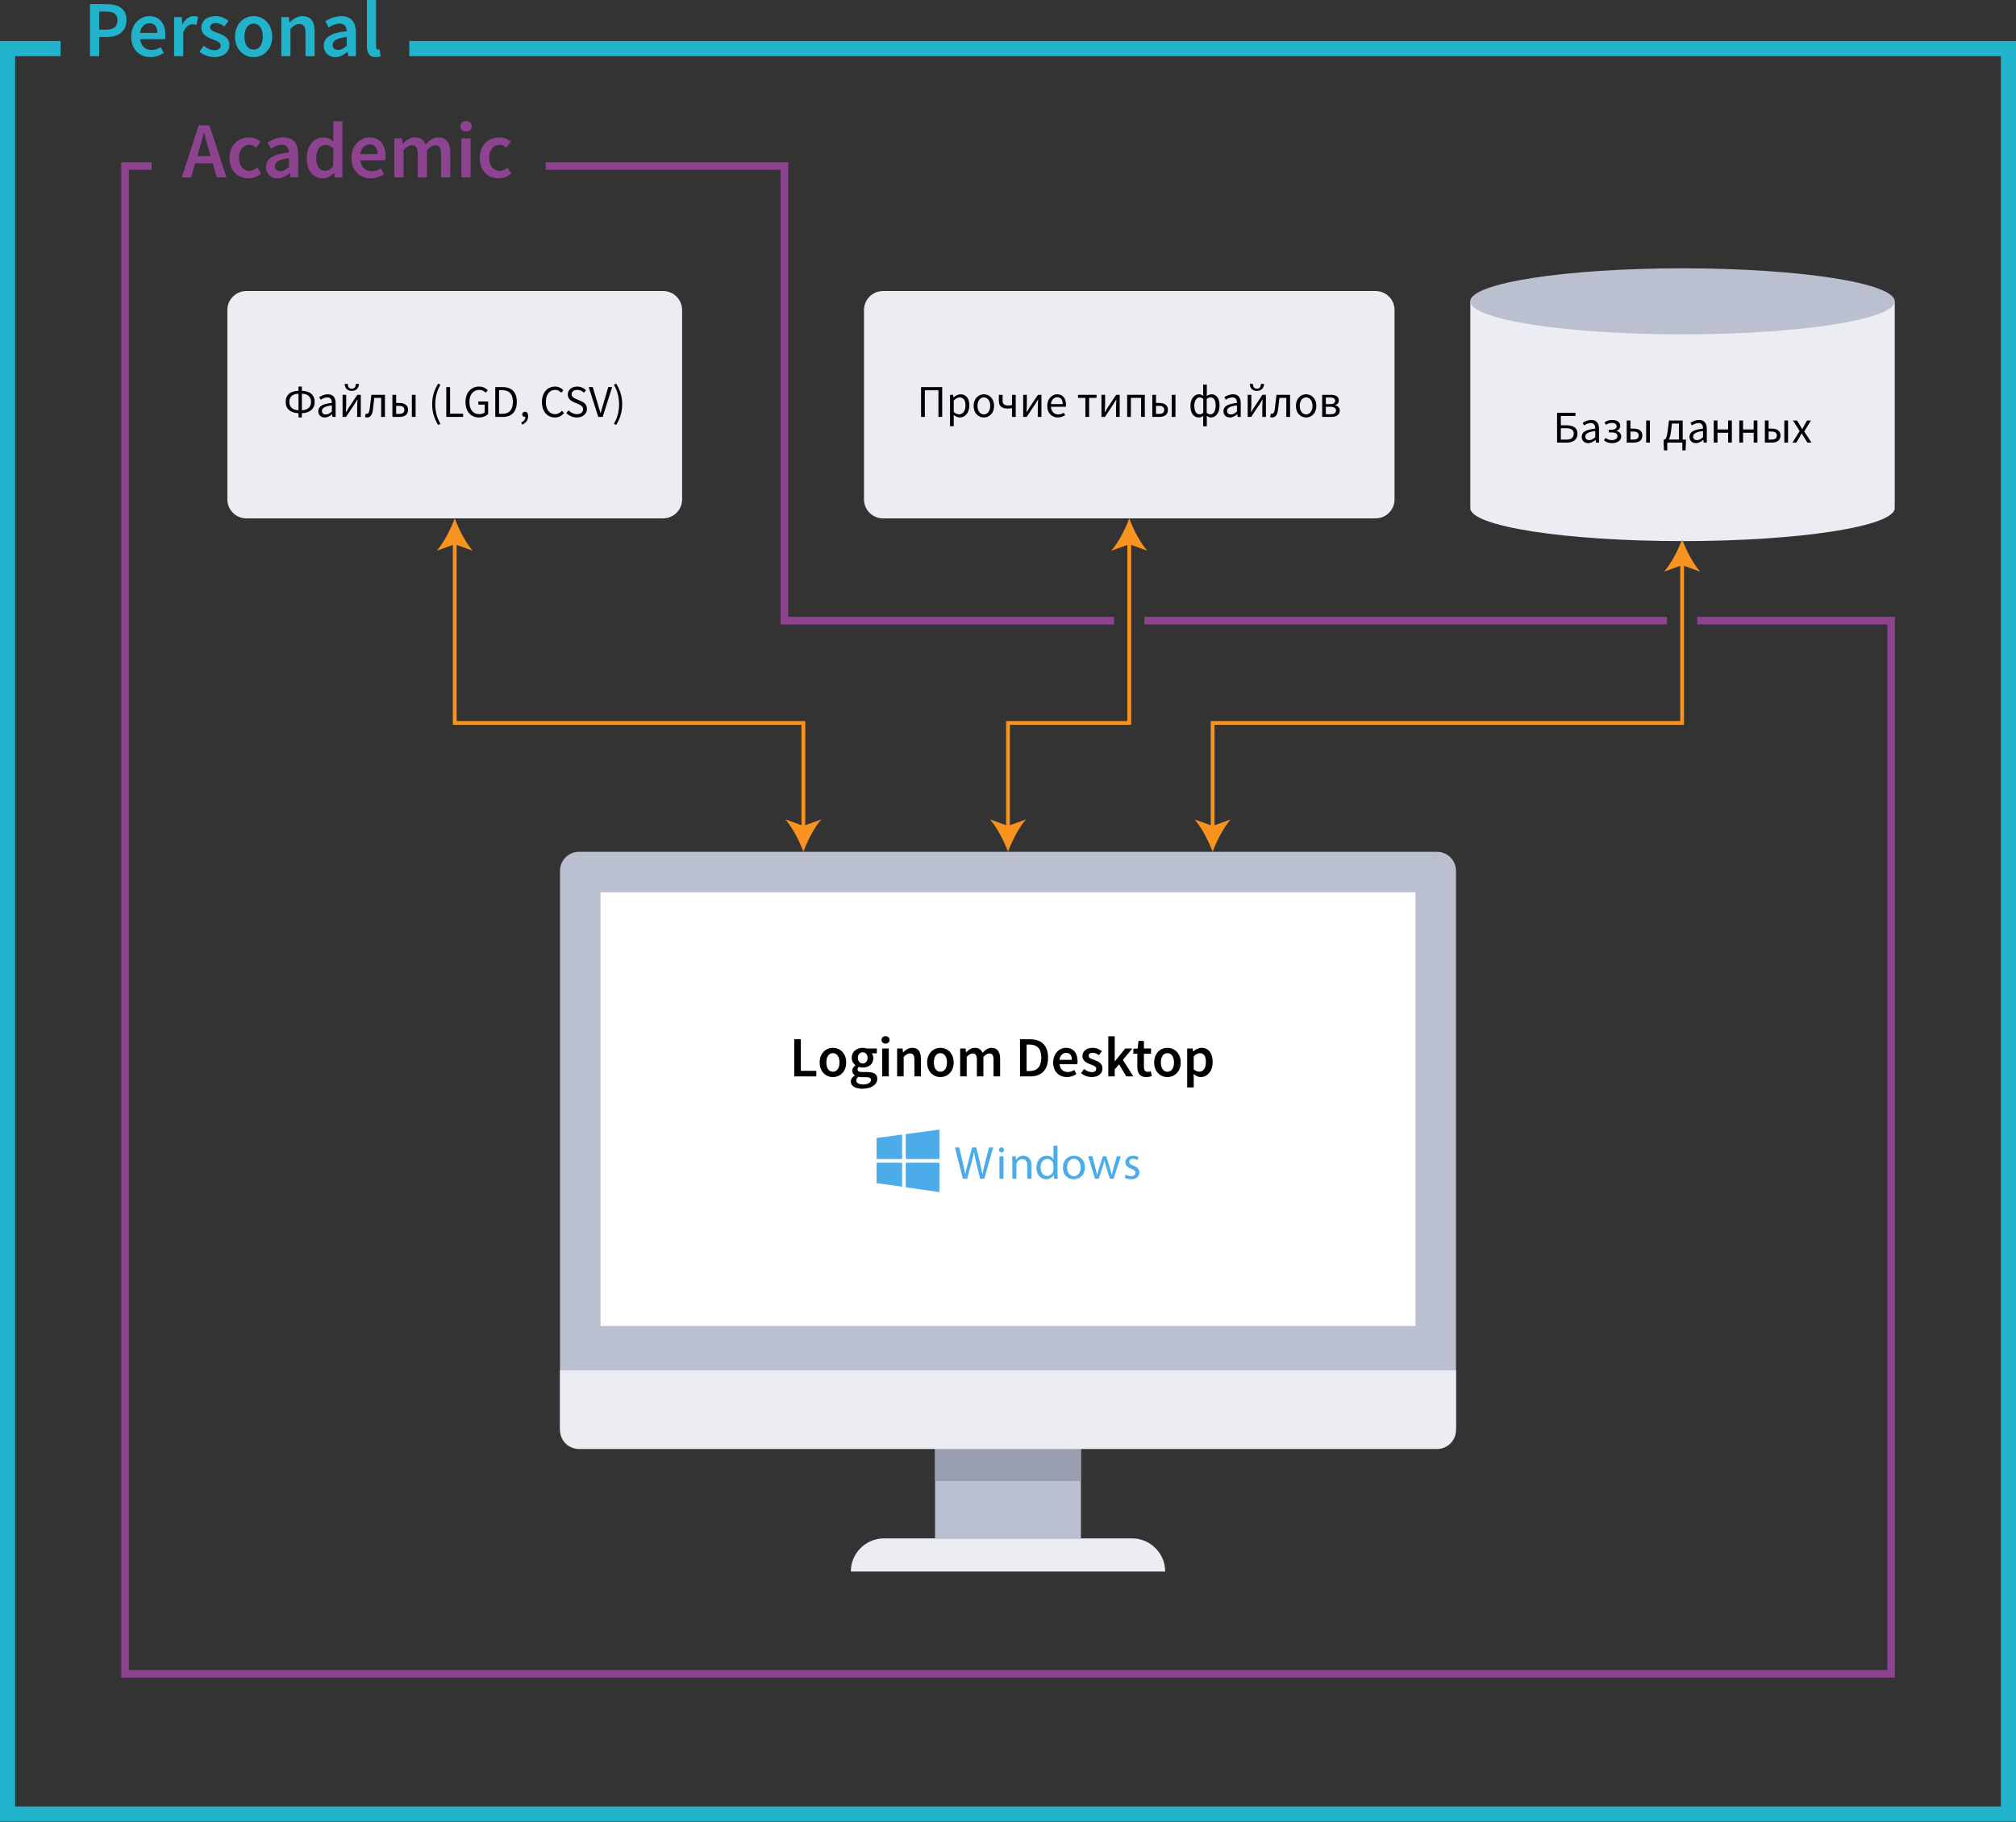 <?xml version="1.0" encoding="utf-8"?>
<!-- Generator: Adobe Illustrator 22.1.0, SVG Export Plug-In . SVG Version: 6.00 Build 0)  -->
<!DOCTYPE svg PUBLIC "-//W3C//DTD SVG 1.1//EN" "http://www.w3.org/Graphics/SVG/1.1/DTD/svg11.dtd">
<svg xmlns="http://www.w3.org/2000/svg" xmlns:xlink="http://www.w3.org/1999/xlink" version="1.1" id="Layer_1" x="0px" y="0px" width="532px" height="481px" viewBox="0 0 532 481" style="enable-background:new 0 0 532 481;" xml:space="preserve">
<rect x="0" y="0" width="532" height="481" fill="#333333" stroke="none"/>
<polygon style="fill:#8D4390;" points="206,162.824 206,164.824 208,164.824 294,164.824 294,162.824 208,162.824   208,42.824 144,42.824 144,44.824 206,44.824 "/>
<g>
	<path style="fill:#8D4390;" d="M52.431,33.093h2.855l4.473,13.731h-2.562l-1.071-3.716h-4.619   l-1.07,3.716h-2.478L52.431,33.093z M52.074,41.197h3.507l-0.483-1.68   c-0.44-1.448-0.84-3.023-1.239-4.535h-0.084   c-0.377,1.533-0.776,3.087-1.217,4.535L52.074,41.197z"/>
	<path style="fill:#8D4390;" d="M60.579,41.681c0-3.443,2.415-5.417,5.166-5.417   c1.322,0,2.268,0.504,3.023,1.154l-1.176,1.575   c-0.547-0.483-1.071-0.756-1.723-0.756c-1.658,0-2.812,1.364-2.812,3.443   c0,2.058,1.133,3.422,2.75,3.422c0.798,0,1.533-0.398,2.121-0.882l0.986,1.596   c-0.966,0.84-2.184,1.26-3.359,1.26C62.742,47.076,60.579,45.103,60.579,41.681   z"/>
	<path style="fill:#8D4390;" d="M70.198,44.053c0-2.204,1.826-3.359,6.067-3.821   c-0.042-1.092-0.483-2.016-1.89-2.016c-1.008,0-1.974,0.462-2.897,1.008   l-0.882-1.616c1.134-0.714,2.604-1.344,4.241-1.344   c2.562,0,3.843,1.574,3.843,4.451v6.109h-1.995l-0.168-1.134h-0.084   c-0.924,0.777-1.974,1.386-3.191,1.386   C71.437,47.076,70.198,45.858,70.198,44.053z M76.266,44.053v-2.31   c-2.813,0.357-3.737,1.092-3.737,2.121c0,0.924,0.63,1.322,1.49,1.322   C74.858,45.187,75.489,44.767,76.266,44.053z"/>
	<path style="fill:#8D4390;" d="M80.95,41.681c0-3.359,2.12-5.417,4.367-5.417   c1.176,0,1.91,0.44,2.708,1.134l-0.084-1.659v-3.737h2.415v14.823h-1.995   l-0.168-1.112H88.109c-0.756,0.756-1.806,1.364-2.919,1.364   C82.608,47.076,80.95,45.082,80.95,41.681z M87.941,43.927v-4.808   c-0.714-0.63-1.407-0.861-2.1-0.861c-1.323,0-2.394,1.239-2.394,3.401   c0,2.226,0.84,3.423,2.33,3.423C86.577,45.082,87.249,44.725,87.941,43.927z"/>
	<path style="fill:#8D4390;" d="M92.751,41.681c0-3.359,2.331-5.417,4.746-5.417   c2.792,0,4.262,2.016,4.262,4.892c0,0.462-0.042,0.924-0.105,1.176h-6.551   c0.211,1.827,1.387,2.877,3.045,2.877c0.882,0,1.638-0.273,2.394-0.756   l0.819,1.512c-0.987,0.65-2.227,1.112-3.527,1.112   C94.978,47.076,92.751,45.082,92.751,41.681z M99.659,40.693   c0-1.596-0.693-2.562-2.1-2.562c-1.218,0-2.268,0.903-2.478,2.562H99.659z"/>
	<path style="fill:#8D4390;" d="M104.069,36.516h1.995l0.168,1.406h0.084   c0.86-0.924,1.868-1.658,3.149-1.658c1.512,0,2.373,0.692,2.855,1.848   c0.986-1.05,2.016-1.848,3.317-1.848c2.184,0,3.191,1.49,3.191,4.094v6.467   h-2.436v-6.151c0-1.701-0.504-2.331-1.575-2.331c-0.65,0-1.364,0.42-2.162,1.281   v7.201h-2.414v-6.151c0-1.701-0.504-2.331-1.596-2.331   c-0.631,0-1.365,0.42-2.163,1.281v7.201h-2.415V36.516z"/>
	<path style="fill:#8D4390;" d="M121.5,33.345c0-0.818,0.63-1.386,1.491-1.386   c0.86,0,1.49,0.567,1.49,1.386c0,0.798-0.63,1.365-1.49,1.365   C122.13,34.71,121.5,34.143,121.5,33.345z M121.772,36.516H124.188v10.309h-2.415V36.516z"/>
	<path style="fill:#8D4390;" d="M126.603,41.681c0-3.443,2.415-5.417,5.166-5.417   c1.322,0,2.268,0.504,3.023,1.154l-1.176,1.575   c-0.547-0.483-1.071-0.756-1.723-0.756c-1.658,0-2.812,1.364-2.812,3.443   c0,2.058,1.133,3.422,2.75,3.422c0.798,0,1.533-0.398,2.121-0.882l0.986,1.596   c-0.966,0.84-2.184,1.26-3.359,1.26   C128.766,47.076,126.603,45.103,126.603,41.681z"/>
</g>
<polygon style="fill:#22B3CC;" points="108,10.824 108,14.824 528,14.824 528,476.824 4,476.824 4,14.824   16,14.824 16,10.824 0,10.824 0,480.824 532,480.824 532,10.824 "/>
<g>
	<path style="fill:#22B3CC;" d="M23.743,1.092h4.326c3.044,0,5.312,1.05,5.312,4.241   c0,3.045-2.268,4.451-5.228,4.451h-1.975v5.039h-2.436V1.092z M27.964,7.832   c2.037,0,3.023-0.819,3.023-2.499c0-1.722-1.07-2.288-3.107-2.288h-1.701v4.787   H27.964z"/>
	<path style="fill:#22B3CC;" d="M34.622,9.68c0-3.359,2.33-5.417,4.744-5.417   c2.793,0,4.263,2.016,4.263,4.892c0,0.462-0.042,0.924-0.104,1.176h-6.551   c0.209,1.827,1.385,2.877,3.044,2.877c0.882,0,1.638-0.273,2.394-0.756   l0.818,1.512c-0.986,0.65-2.225,1.112-3.527,1.112   C36.847,15.075,34.622,13.081,34.622,9.68z M41.529,8.692   c0-1.596-0.692-2.562-2.1-2.562c-1.218,0-2.268,0.903-2.478,2.562H41.529z"/>
	<path style="fill:#22B3CC;" d="M45.94,4.515h1.994l0.168,1.826h0.084   c0.734-1.344,1.826-2.078,2.918-2.078c0.525,0,0.861,0.062,1.176,0.21l-0.42,2.1   c-0.356-0.105-0.629-0.168-1.07-0.168c-0.818,0-1.806,0.566-2.436,2.12v6.299   h-2.414V4.515z"/>
	<path style="fill:#22B3CC;" d="M52.618,13.647l1.134-1.554c0.924,0.714,1.806,1.155,2.855,1.155   c1.112,0,1.638-0.525,1.638-1.239c0-0.86-1.113-1.238-2.205-1.658   c-1.364-0.504-2.896-1.281-2.896-3.003c0-1.806,1.448-3.086,3.758-3.086   c1.428,0,2.582,0.588,3.422,1.238l-1.112,1.47   c-0.714-0.524-1.448-0.882-2.268-0.882c-1.028,0-1.512,0.483-1.512,1.134   c0,0.819,1.028,1.134,2.142,1.533c1.406,0.524,2.961,1.196,2.961,3.128   c0,1.764-1.407,3.191-4.011,3.191C55.116,15.075,53.626,14.467,52.618,13.647z"/>
	<path style="fill:#22B3CC;" d="M62.026,9.68c0-3.443,2.33-5.417,4.892-5.417   c2.583,0,4.913,1.974,4.913,5.417c0,3.422-2.33,5.396-4.913,5.396   C64.356,15.075,62.026,13.102,62.026,9.68z M69.354,9.68   c0-2.079-0.924-3.443-2.436-3.443s-2.415,1.364-2.415,3.443   c0,2.058,0.903,3.422,2.415,3.422S69.354,11.737,69.354,9.68z"/>
	<path style="fill:#22B3CC;" d="M74.228,4.515h1.994l0.168,1.386h0.084   c0.924-0.903,1.974-1.638,3.381-1.638c2.204,0,3.17,1.49,3.17,4.094v6.467   h-2.414V8.672c0-1.701-0.483-2.331-1.617-2.331c-0.902,0-1.49,0.441-2.352,1.281   v7.201h-2.414V4.515z"/>
	<path style="fill:#22B3CC;" d="M85.44,12.052c0-2.204,1.827-3.359,6.068-3.821   c-0.042-1.092-0.482-2.016-1.89-2.016c-1.008,0-1.974,0.462-2.897,1.008   l-0.882-1.616c1.134-0.714,2.604-1.344,4.241-1.344   c2.562,0,3.842,1.574,3.842,4.451v6.109h-1.994l-0.168-1.134h-0.084   c-0.924,0.777-1.974,1.386-3.191,1.386   C86.68,15.075,85.44,13.857,85.44,12.052z M91.509,12.052V9.742   c-2.813,0.357-3.737,1.092-3.737,2.121c0,0.924,0.63,1.322,1.491,1.322   C90.103,13.186,90.731,12.766,91.509,12.052z"/>
	<path style="fill:#22B3CC;" d="M96.823,12.178V0h2.414v12.304c0,0.588,0.273,0.798,0.525,0.798   c0.104,0,0.188,0,0.377-0.042l0.315,1.806c-0.294,0.126-0.714,0.21-1.28,0.21   C97.452,15.075,96.823,13.963,96.823,12.178z"/>
</g>
<g>
	<rect x="302" y="162.824" style="fill:#8D4390;" width="137.894" height="2"/>
	<polygon style="fill:#8D4390;" points="447.894,162.824 447.894,164.824 498.052,164.824 498.052,440.824    33.999,440.824 33.999,44.824 40,44.824 40,42.824 31.999,42.824 31.999,442.824    500.052,442.824 500.052,162.824  "/>
</g>
<g>
	<path id="XMLID_5_" style="fill:#BAC0CF;" d="M379.222,381.611H152.778c-2.761,0-5-2.239-5-5V229.845   c0-2.761,2.239-5,5-5h226.444c2.761,0,5,2.239,5,5v146.766   C384.222,379.372,381.983,381.611,379.222,381.611z"/>
	<rect id="XMLID_4_" x="158.467" y="235.533" style="fill:#FFFFFF;" width="215.067" height="114.457"/>
	<path id="XMLID_3_" style="fill:#ECEDF2;" d="M307.474,414.824h-82.948l0,0   c0-4.837,3.921-8.759,8.759-8.759h65.431   C303.553,406.065,307.474,409.987,307.474,414.824L307.474,414.824z"/>
	<rect id="XMLID_2_" x="246.749" y="381.611" style="fill:#BAC0CF;" width="38.502" height="24.455"/>
	<rect id="XMLID_1_" x="246.749" y="381.611" style="fill:#9A9FAF;" width="38.502" height="9.312"/>
	<path style="fill:#ECEDF2;" d="M379.222,382.469H152.778c-2.761,0-5-2.239-5-5v-15.79h236.444v15.79   C384.222,380.23,381.983,382.469,379.222,382.469z"/>
	<g>
		<path d="M209.594,274.313h1.739v8.34h4.08v1.47H209.594V274.313z"/>
		<path d="M216.299,280.448c0-2.46,1.664-3.87,3.494-3.87    c1.846,0,3.51,1.41,3.51,3.87c0,2.445-1.664,3.854-3.51,3.854    C217.963,284.303,216.299,282.894,216.299,280.448z M221.533,280.448    c0-1.485-0.66-2.46-1.74-2.46s-1.725,0.975-1.725,2.46    c0,1.47,0.645,2.445,1.725,2.445S221.533,281.918,221.533,280.448z"/>
		<path d="M224.519,285.458c0-0.615,0.375-1.155,1.05-1.575v-0.06    c-0.375-0.24-0.66-0.63-0.66-1.23c0-0.569,0.391-1.064,0.811-1.364v-0.061    c-0.495-0.375-0.961-1.08-0.961-1.95c0-1.694,1.365-2.64,2.91-2.64    c0.405,0,0.78,0.075,1.08,0.181h2.641v1.274h-1.351    c0.24,0.285,0.42,0.735,0.42,1.245c0,1.635-1.229,2.505-2.79,2.505    c-0.314,0-0.675-0.061-1.004-0.195c-0.226,0.195-0.361,0.375-0.361,0.705    c0,0.42,0.301,0.675,1.201,0.675h1.305c1.77,0,2.699,0.54,2.699,1.815    c0,1.455-1.529,2.595-3.93,2.595C225.823,287.378,224.519,286.748,224.519,285.458z     M229.844,285.068c0-0.57-0.465-0.735-1.306-0.735h-1.005    c-0.404,0-0.72-0.03-1.005-0.104c-0.39,0.3-0.569,0.63-0.569,0.975    c0,0.66,0.719,1.05,1.889,1.05C229.033,286.253,229.844,285.698,229.844,285.068z     M228.943,279.218c0-0.914-0.555-1.454-1.275-1.454    c-0.72,0-1.289,0.524-1.289,1.454c0,0.945,0.569,1.485,1.289,1.485    C228.373,280.703,228.943,280.163,228.943,279.218z"/>
		<path d="M232.618,274.493c0-0.585,0.45-0.989,1.065-0.989s1.064,0.404,1.064,0.989    c0,0.57-0.449,0.976-1.064,0.976S232.618,275.063,232.618,274.493z M232.812,276.759    h1.726v7.364H232.812V276.759z"/>
		<path d="M236.742,276.759h1.426l0.12,0.989h0.06    c0.66-0.645,1.41-1.17,2.415-1.17c1.575,0,2.265,1.065,2.265,2.925v4.62    h-1.725v-4.395c0-1.215-0.346-1.665-1.154-1.665    c-0.646,0-1.065,0.314-1.681,0.915v5.145h-1.726V276.759z"/>
		<path d="M244.662,280.448c0-2.46,1.666-3.87,3.496-3.87    c1.844,0,3.51,1.41,3.51,3.87c0,2.445-1.666,3.854-3.51,3.854    C246.328,284.303,244.662,282.894,244.662,280.448z M249.897,280.448    c0-1.485-0.659-2.46-1.739-2.46s-1.726,0.975-1.726,2.46    c0,1.47,0.646,2.445,1.726,2.445S249.897,281.918,249.897,280.448z"/>
		<path d="M253.377,276.759h1.426l0.12,1.005h0.06    c0.615-0.66,1.335-1.186,2.25-1.186c1.08,0,1.695,0.495,2.04,1.32    c0.705-0.75,1.44-1.32,2.37-1.32c1.56,0,2.279,1.065,2.279,2.925v4.62    h-1.74v-4.395c0-1.215-0.359-1.665-1.125-1.665c-0.465,0-0.975,0.3-1.545,0.915    v5.145h-1.725v-4.395c0-1.215-0.359-1.665-1.14-1.665    c-0.45,0-0.976,0.3-1.545,0.915v5.145h-1.726V276.759z"/>
		<path d="M269.173,274.313h2.624c3,0,4.771,1.62,4.771,4.859    c0,3.255-1.771,4.95-4.68,4.95h-2.715V274.313z M271.678,282.713    c1.98,0,3.104-1.125,3.104-3.54c0-2.399-1.124-3.449-3.104-3.449h-0.766v6.989    H271.678z"/>
		<path d="M277.918,280.448c0-2.4,1.664-3.87,3.39-3.87    c1.995,0,3.045,1.44,3.045,3.495c0,0.33-0.03,0.66-0.075,0.84h-4.68    c0.15,1.305,0.99,2.055,2.175,2.055c0.63,0,1.17-0.194,1.71-0.54    l0.585,1.08c-0.705,0.465-1.59,0.795-2.521,0.795    C279.508,284.303,277.918,282.878,277.918,280.448z M282.853,279.743    c0-1.14-0.495-1.83-1.5-1.83c-0.87,0-1.62,0.646-1.771,1.83H282.853z"/>
		<path d="M285.268,283.283l0.811-1.11c0.66,0.511,1.289,0.825,2.039,0.825    c0.795,0,1.17-0.375,1.17-0.885c0-0.615-0.795-0.885-1.574-1.186    c-0.975-0.359-2.07-0.914-2.07-2.145c0-1.29,1.035-2.205,2.686-2.205    c1.02,0,1.844,0.42,2.444,0.885l-0.795,1.051    c-0.51-0.375-1.035-0.631-1.62-0.631c-0.734,0-1.08,0.346-1.08,0.811    c0,0.585,0.735,0.81,1.53,1.095c1.005,0.375,2.114,0.855,2.114,2.235    c0,1.26-1.004,2.279-2.864,2.279C287.053,284.303,285.988,283.868,285.268,283.283z    "/>
		<path d="M292.467,273.533h1.695v6.615h0.045l2.73-3.39h1.89l-2.521,2.999    l2.775,4.365h-1.875l-1.89-3.195l-1.155,1.32v1.875h-1.695V273.533z"/>
		<path d="M300.133,281.633v-3.51h-1.051v-1.29l1.141-0.074l0.209-2.011h1.44v2.011    h1.875v1.364h-1.875v3.51c0,0.87,0.33,1.29,1.035,1.29    c0.255,0,0.555-0.075,0.765-0.165l0.301,1.275c-0.406,0.135-0.916,0.27-1.5,0.27    C300.762,284.303,300.133,283.223,300.133,281.633z"/>
		<path d="M304.572,280.448c0-2.46,1.665-3.87,3.495-3.87    c1.845,0,3.51,1.41,3.51,3.87c0,2.445-1.665,3.854-3.51,3.854    C306.237,284.303,304.572,282.894,304.572,280.448z M309.807,280.448    c0-1.485-0.659-2.46-1.739-2.46s-1.726,0.975-1.726,2.46    c0,1.47,0.646,2.445,1.726,2.445S309.807,281.918,309.807,280.448z"/>
		<path d="M313.287,276.759h1.426l0.119,0.779h0.061    c0.615-0.524,1.41-0.96,2.22-0.96c1.829,0,2.895,1.47,2.895,3.75    c0,2.52-1.515,3.975-3.149,3.975c-0.645,0-1.29-0.3-1.891-0.81l0.045,1.229    v2.311h-1.725V276.759z M318.223,280.343c0-1.47-0.48-2.34-1.59-2.34    c-0.541,0-1.051,0.271-1.621,0.825v3.435c0.541,0.45,1.051,0.615,1.485,0.615    C317.473,282.878,318.223,282.008,318.223,280.343z"/>
	</g>
	<g>
		<g>
			<g>
				<path style="fill:#4CABE9;" d="M254.091,311.135l-2.094-8.264h1.132l0.983,4.181      c0.238,1.033,0.46,2.057,0.606,2.857h0.03      c0.134-0.821,0.393-1.806,0.672-2.869l1.11-4.169h1.106l1.01,4.188      c0.23,0.99,0.453,1.963,0.58,2.834h0.027      c0.164-0.905,0.394-1.826,0.652-2.855l1.092-4.167h1.096l-2.345,8.264h-1.114      l-1.04-4.3c-0.262-1.064-0.435-1.868-0.547-2.703h-0.024      c-0.137,0.829-0.33,1.632-0.637,2.702l-1.17,4.301H254.091z"/>
				<path style="fill:#4CABE9;" d="M264.95,303.529c0.001,0.367-0.257,0.67-0.686,0.67      c-0.39,0-0.652-0.303-0.651-0.67c-0.001-0.37,0.276-0.671,0.671-0.671      C264.686,302.858,264.947,303.152,264.95,303.529z M263.745,311.135v-5.93h1.073      v5.93H263.745z"/>
				<path style="fill:#4CABE9;" d="M267.147,306.807c0-0.619-0.02-1.11-0.049-1.602h0.953      l0.059,0.975h0.031c0.292-0.557,0.981-1.11,1.96-1.11      c0.814,0,2.089,0.49,2.089,2.527v3.537h-1.072v-3.419      c0-0.959-0.361-1.761-1.371-1.761c-0.708,0-1.26,0.503-1.453,1.107      c-0.045,0.132-0.075,0.323-0.075,0.5v3.573h-1.073V306.807z"/>
				<path style="fill:#4CABE9;" d="M279.059,302.429v7.176c0,0.527,0.02,1.12,0.049,1.529h-0.959      l-0.054-1.026h-0.029c-0.33,0.662-1.044,1.16-2.012,1.16      c-1.437,0-2.545-1.215-2.545-3.013c-0.009-1.982,1.221-3.187,2.665-3.187      c0.911,0,1.523,0.427,1.789,0.9h0.024v-3.541H279.059z M277.987,307.618      c0-0.141-0.012-0.32-0.045-0.461c-0.168-0.68-0.749-1.241-1.562-1.241      c-1.117,0-1.784,0.979-1.784,2.282c0,1.204,0.599,2.204,1.762,2.204      c0.722,0,1.377-0.487,1.576-1.295c0.038-0.142,0.053-0.294,0.053-0.463V307.618      z"/>
				<path style="fill:#4CABE9;" d="M286.29,308.113c0,2.196-1.523,3.156-2.949,3.156      c-1.609,0-2.851-1.172-2.851-3.055c0-1.984,1.305-3.145,2.945-3.145      C285.14,305.07,286.29,306.307,286.29,308.113z M281.588,308.182      c0,1.301,0.745,2.28,1.797,2.28c1.034,0,1.807-0.966,1.807-2.312      c0-1.003-0.506-2.271-1.787-2.271C282.139,305.878,281.588,307.058,281.588,308.182      z"/>
				<path style="fill:#4CABE9;" d="M288.261,305.205l0.797,3.009      c0.17,0.662,0.321,1.282,0.441,1.892h0.03      c0.132-0.597,0.328-1.241,0.531-1.883l0.968-3.018h0.907l0.923,2.966      c0.211,0.703,0.386,1.332,0.524,1.935h0.029      c0.108-0.601,0.268-1.225,0.46-1.926l0.848-2.975h1.063l-1.915,5.93h-0.98      l-0.901-2.83c-0.214-0.665-0.381-1.258-0.526-1.955h-0.025      c-0.15,0.715-0.334,1.33-0.543,1.964l-0.953,2.82h-0.986l-1.787-5.93      H288.261z"/>
				<path style="fill:#4CABE9;" d="M297.052,310.037c0.325,0.203,0.892,0.422,1.429,0.422      c0.788,0,1.153-0.387,1.153-0.883c0-0.518-0.314-0.79-1.102-1.086      c-1.071-0.388-1.579-0.971-1.576-1.682c0-0.955,0.776-1.739,2.051-1.739      c0.604,0,1.123,0.163,1.453,0.365l-0.269,0.784      c-0.227-0.143-0.662-0.349-1.216-0.349c-0.637,0-0.983,0.367-0.983,0.814      c0,0.491,0.349,0.71,1.126,1.012c1.022,0.38,1.553,0.896,1.556,1.782      c0,1.051-0.817,1.786-2.218,1.786c-0.649,0-1.248-0.168-1.666-0.413      L297.052,310.037z"/>
			</g>
			<g>
				<polygon style="fill:#4CABE9;" points="238.055,305.932 238.055,299.481 231.326,300.381       231.326,305.932     "/>
				<polygon style="fill:#4CABE9;" points="239.021,305.932 247.906,305.932 247.906,298.162       239.021,299.351     "/>
				<polygon style="fill:#4CABE9;" points="238.055,306.898 231.326,306.898 231.326,312.289       238.055,313.254     "/>
				<polygon style="fill:#4CABE9;" points="239.021,306.898 239.021,313.393 247.906,314.668 247.906,306.898           "/>
			</g>
		</g>
	</g>
</g>
<path style="fill:#ECEDF2;" d="M175,136.824H65c-2.761,0-5-2.239-5-5V81.824c0-2.761,2.239-5,5-5h110  c2.761,0,5,2.239,5,5v50C180,134.585,177.761,136.824,175,136.824z"/>
<path style="fill:#ECEDF2;" d="M363,136.824H233c-2.761,0-5-2.239-5-5V81.824c0-2.761,2.239-5,5-5h130  c2.761,0,5,2.239,5,5v50C368,134.585,365.761,136.824,363,136.824z"/>
<g>
	<polygon style="fill:#F7931E;" points="212.5,218.789 211.5,218.789 211.5,191.324 119.5,191.324 119.5,142.859    120.5,142.859 120.5,190.324 212.5,190.324  "/>
	<g>
		<path style="fill:#F7931E;" d="M120,136.824c-1.054,2.84-2.852,6.363-4.756,8.547L120,143.651    l4.755,1.72C122.851,143.187,121.053,139.664,120,136.824z"/>
	</g>
	<g>
		<path style="fill:#F7931E;" d="M212,224.824c-1.054-2.84-2.852-6.363-4.756-8.547L212,217.997    l4.755-1.72C214.851,218.461,213.053,221.984,212,224.824z"/>
	</g>
</g>
<g>
	<polygon style="fill:#F7931E;" points="266.5,218.789 265.5,218.789 265.5,190.324 297.5,190.324 297.5,142.859    298.5,142.859 298.5,191.324 266.5,191.324  "/>
	<g>
		<path style="fill:#F7931E;" d="M298,136.824c-1.054,2.84-2.852,6.363-4.756,8.547L298,143.651    l4.755,1.72C300.851,143.187,299.053,139.664,298,136.824z"/>
	</g>
	<g>
		<path style="fill:#F7931E;" d="M266,224.824c-1.054-2.84-2.852-6.363-4.756-8.547L266,217.997    l4.755-1.72C268.851,218.461,267.053,221.984,266,224.824z"/>
	</g>
</g>
<g>
	<path style="fill:#ECEDF2;" d="M388,79.536v54.577c0,4.811,25.072,8.712,56,8.712s56-3.9,56-8.712   V79.536H388z"/>
	<ellipse style="fill:#BAC0CF;" cx="444" cy="79.536" rx="56" ry="8.712"/>
</g>
<g>
	<path d="M410.892,108.956h4.856v0.839h-3.861v2.471h1.512   c1.666,0,2.878,0.6,2.878,2.171c0,1.644-1.104,2.387-2.831,2.387h-2.554   V108.956z M413.278,116.031c1.343,0,2.015-0.491,2.015-1.57   c0-1.008-0.695-1.428-2.039-1.428h-1.367v2.998H413.278z"/>
	<path d="M417.396,115.312c0-1.271,1.091-1.907,3.574-2.184   c0-0.743-0.239-1.463-1.199-1.463c-0.672,0-1.284,0.312-1.739,0.624l-0.384-0.684   c0.54-0.348,1.355-0.756,2.291-0.756c1.427,0,2.026,0.947,2.026,2.398v3.574   h-0.815l-0.084-0.695h-0.036c-0.551,0.455-1.199,0.839-1.931,0.839   C418.127,116.967,417.396,116.355,417.396,115.312z M420.97,115.396v-1.619   c-1.942,0.239-2.614,0.719-2.614,1.463c0,0.659,0.455,0.936,1.031,0.936   C419.95,116.176,420.406,115.899,420.97,115.396z"/>
	<path d="M423.264,116.224l0.42-0.636c0.539,0.443,1.115,0.588,1.703,0.588   c0.791,0,1.451-0.396,1.451-1.044c0-0.659-0.54-0.983-1.487-0.983h-0.804v-0.707   h0.66c0.936,0,1.402-0.348,1.402-0.924c0-0.588-0.504-0.888-1.211-0.888   c-0.672,0-1.115,0.18-1.583,0.516l-0.42-0.647   c0.563-0.396,1.212-0.647,2.051-0.647c1.14,0,2.123,0.504,2.123,1.571   c0,0.563-0.36,1.056-0.96,1.295v0.048c0.672,0.18,1.212,0.612,1.212,1.451   c0,1.08-1.104,1.751-2.351,1.751C424.667,116.967,423.947,116.787,423.264,116.224z"/>
	<path d="M429.275,110.994h0.983v2.147h0.827c1.38,0,2.315,0.552,2.315,1.822   c0,1.296-0.936,1.859-2.315,1.859h-1.811V110.994z M430.979,116.031   c0.983,0,1.451-0.335,1.451-1.067c0-0.731-0.468-1.055-1.451-1.055h-0.72v2.122   H430.979z M434.408,110.994h0.984v5.829h-0.984V110.994z"/>
	<path d="M439.967,118.886h-0.852l-0.107-2.242v-0.624h0.287   c0.324-0.18,0.588-0.563,0.816-2.446l0.312-2.579h3.622v5.025h0.852v0.624   l-0.096,2.242h-0.852v-2.062h-3.982V118.886z M440.352,116.02h2.71v-4.222h-1.858   l-0.229,1.967C440.843,114.916,440.627,115.6,440.352,116.02z"/>
	<path d="M445.835,115.312c0-1.271,1.091-1.907,3.574-2.184   c0-0.743-0.239-1.463-1.199-1.463c-0.672,0-1.284,0.312-1.739,0.624l-0.384-0.684   c0.54-0.348,1.355-0.756,2.291-0.756c1.427,0,2.026,0.947,2.026,2.398v3.574   h-0.815l-0.084-0.695H449.469c-0.551,0.455-1.199,0.839-1.931,0.839   C446.566,116.967,445.835,116.355,445.835,115.312z M449.409,115.396v-1.619   c-1.942,0.239-2.614,0.719-2.614,1.463c0,0.659,0.455,0.936,1.031,0.936   C448.39,116.176,448.846,115.899,449.409,115.396z"/>
	<path d="M452.243,110.994h0.983v2.363h2.807v-2.363h0.983v5.829h-0.983v-2.591h-2.807   v2.591h-0.983V110.994z"/>
	<path d="M458.986,110.994h0.984v2.363h2.807v-2.363h0.982v5.829h-0.982v-2.591h-2.807   v2.591h-0.984V110.994z"/>
	<path d="M465.73,110.994h0.984v2.147h0.827c1.38,0,2.315,0.552,2.315,1.822   c0,1.296-0.936,1.859-2.315,1.859h-1.812V110.994z M467.434,116.031   c0.984,0,1.451-0.335,1.451-1.067c0-0.731-0.467-1.055-1.451-1.055h-0.719v2.122   H467.434z M470.864,110.994h0.983v5.829h-0.983V110.994z"/>
	<path d="M474.91,113.777l-1.763-2.783h1.067l0.779,1.283   c0.18,0.312,0.372,0.648,0.576,0.972h0.048   c0.167-0.323,0.348-0.659,0.527-0.972l0.708-1.283h1.031l-1.764,2.891   l1.896,2.938h-1.067l-0.852-1.355c-0.204-0.348-0.42-0.707-0.636-1.043h-0.048   c-0.204,0.336-0.396,0.684-0.588,1.043l-0.791,1.355h-1.031L474.91,113.777z"/>
</g>
<g>
	<path d="M78.771,109.063c-2.135-0.072-3.382-1.141-3.382-2.986   c0-1.836,1.247-2.867,3.382-2.928v-1.115h0.889v1.115   c2.122,0.061,3.381,1.092,3.381,2.928c0,1.846-1.259,2.914-3.381,2.986v1.127   h-0.889V109.063z M78.771,108.296v-4.379c-1.559,0.049-2.422,0.805-2.422,2.16   S77.213,108.247,78.771,108.296z M79.66,103.917v4.379   c1.559-0.049,2.422-0.863,2.422-2.219S81.219,103.966,79.66,103.917z"/>
	<path d="M83.994,108.536c0-1.271,1.091-1.908,3.574-2.184   c0-0.744-0.24-1.463-1.199-1.463c-0.672,0-1.284,0.311-1.74,0.623l-0.383-0.684   c0.539-0.348,1.355-0.756,2.291-0.756c1.426,0,2.026,0.947,2.026,2.398v3.574   h-0.815l-0.084-0.695h-0.036c-0.552,0.455-1.2,0.84-1.931,0.84   C84.726,110.19,83.994,109.579,83.994,108.536z M87.568,108.62v-1.619   c-1.943,0.238-2.615,0.719-2.615,1.463c0,0.658,0.456,0.936,1.031,0.936   C86.549,109.399,87.004,109.122,87.568,108.62z"/>
	<path d="M90.402,104.218h0.959v2.422c0,0.625-0.048,1.404-0.096,2.146h0.048   c0.216-0.359,0.563-0.887,0.768-1.246l2.206-3.322h0.924v5.828h-0.959v-2.422   c0-0.623,0.048-1.404,0.096-2.158h-0.048c-0.216,0.359-0.563,0.898-0.768,1.246   l-2.219,3.334h-0.911V104.218z M90.953,101.339h0.816   c0.023,0.684,0.275,1.26,1.066,1.26c0.792,0,1.044-0.576,1.068-1.26h0.815   c-0.048,0.936-0.54,1.836-1.884,1.836   C91.493,103.175,91.002,102.274,90.953,101.339z"/>
	<path d="M96.318,110.095l0.191-0.912c0.072,0.023,0.156,0.049,0.264,0.049   c0.408,0,0.672-0.373,0.78-1.236c0.155-1.26,0.3-2.518,0.443-3.777h3.587   v5.828h-0.996v-5.025h-1.811c-0.121,1.068-0.252,2.16-0.385,3.227   c-0.168,1.295-0.684,1.943-1.547,1.943   C96.63,110.19,96.486,110.155,96.318,110.095z"/>
	<path d="M103.553,104.218h0.984v2.146h0.827c1.38,0,2.315,0.553,2.315,1.822   c0,1.297-0.936,1.859-2.315,1.859h-1.812V104.218z M105.256,109.255   c0.984,0,1.451-0.336,1.451-1.068c0-0.73-0.467-1.055-1.451-1.055h-0.719v2.123   H105.256z M108.687,104.218h0.983v5.828h-0.983V104.218z"/>
	<path d="M114.041,106.712c0-2.111,0.588-3.838,1.584-5.445l0.611,0.289   c-0.924,1.523-1.379,3.334-1.379,5.156c0,1.824,0.455,3.635,1.379,5.158   L115.625,112.157C114.629,110.55,114.041,108.823,114.041,106.712z"/>
	<path d="M117.773,102.179h0.995v7.016h3.442v0.852h-4.438V102.179z"/>
	<path d="M122.838,106.112c0-2.531,1.523-4.078,3.609-4.078   c1.092,0,1.811,0.492,2.268,0.973l-0.553,0.646   c-0.396-0.406-0.898-0.742-1.69-0.742c-1.583,0-2.603,1.223-2.603,3.178   c0,1.979,0.936,3.227,2.614,3.227c0.563,0,1.104-0.18,1.415-0.469v-2.051h-1.667   v-0.828h2.579v3.311c-0.504,0.527-1.367,0.912-2.423,0.912   C124.312,110.19,122.838,108.679,122.838,106.112z"/>
	<path d="M130.697,102.179h1.967c2.422,0,3.718,1.402,3.718,3.898   c0,2.506-1.296,3.969-3.67,3.969h-2.015V102.179z M132.592,109.231   c1.836,0,2.759-1.164,2.759-3.154c0-1.98-0.923-3.082-2.759-3.082h-0.899v6.236   H132.592z"/>
	<path d="M137.561,111.509c0.684-0.299,1.092-0.826,1.08-1.463   c-0.036,0.012-0.084,0.012-0.12,0.012c-0.384,0-0.708-0.238-0.708-0.684   c0-0.432,0.336-0.695,0.732-0.695c0.516,0,0.827,0.443,0.827,1.164   c0,1.031-0.6,1.834-1.571,2.242L137.561,111.509z"/>
	<path d="M143.009,106.112c0-2.531,1.487-4.078,3.49-4.078   c0.96,0,1.703,0.457,2.159,0.973l-0.54,0.646   c-0.42-0.443-0.936-0.742-1.606-0.742c-1.488,0-2.471,1.223-2.471,3.178   c0,1.979,0.947,3.227,2.434,3.227c0.756,0,1.32-0.336,1.823-0.889l0.552,0.625   c-0.623,0.719-1.391,1.139-2.41,1.139   C144.473,110.19,143.009,108.679,143.009,106.112z"/>
	<path d="M149.453,109.026l0.6-0.695c0.564,0.588,1.355,0.984,2.172,0.984   c1.031,0,1.643-0.516,1.643-1.283c0-0.805-0.564-1.057-1.308-1.393l-1.128-0.49   c-0.742-0.312-1.594-0.877-1.594-2.027c0-1.199,1.043-2.088,2.471-2.088   c0.935,0,1.762,0.396,2.326,0.973l-0.54,0.646   c-0.479-0.455-1.056-0.742-1.786-0.742c-0.877,0-1.464,0.443-1.464,1.15   c0,0.756,0.684,1.043,1.308,1.307l1.115,0.48   c0.911,0.396,1.619,0.936,1.619,2.1c0,1.246-1.02,2.242-2.675,2.242   C151.108,110.19,150.137,109.735,149.453,109.026z"/>
	<path d="M155.357,102.179h1.067l1.259,4.246c0.289,0.936,0.469,1.678,0.768,2.602H158.5   c0.287-0.924,0.479-1.666,0.756-2.602l1.259-4.246h1.02l-2.495,7.867h-1.163   L155.357,102.179z"/>
	<path d="M161.993,111.87c0.924-1.523,1.38-3.334,1.38-5.158   c0-1.822-0.456-3.633-1.38-5.156l0.612-0.289   c0.995,1.607,1.582,3.334,1.582,5.445s-0.587,3.838-1.582,5.445L161.993,111.87z   "/>
</g>
<g>
	<path d="M243.059,102.179h5.576v7.867h-0.994v-7.028h-3.587v7.028h-0.995V102.179z"/>
	<path d="M250.702,104.217h0.815l0.084,0.672h0.036   c0.528-0.443,1.175-0.815,1.858-0.815c1.5,0,2.303,1.163,2.303,2.975   c0,1.979-1.188,3.142-2.518,3.142c-0.54,0-1.08-0.252-1.619-0.671l0.023,1.02   v1.967h-0.983V104.217z M254.779,107.048c0-1.283-0.432-2.147-1.535-2.147   c-0.491,0-0.982,0.276-1.559,0.792v3.059c0.527,0.443,1.043,0.611,1.428,0.611   C254.072,109.362,254.779,108.486,254.779,107.048z"/>
	<path d="M256.931,107.144c0-1.955,1.271-3.07,2.698-3.07s2.699,1.115,2.699,3.07   c0,1.931-1.271,3.046-2.699,3.046S256.931,109.074,256.931,107.144z M261.309,107.144   c0-1.344-0.672-2.255-1.68-2.255c-0.995,0-1.679,0.911-1.679,2.255   c0,1.331,0.684,2.23,1.679,2.23C260.637,109.374,261.309,108.475,261.309,107.144z"/>
	<path d="M267.057,107.719c-0.408,0.084-0.623,0.12-1.14,0.12   c-1.476,0-2.327-0.575-2.327-2.026v-1.596h0.984V105.812   c0,0.863,0.467,1.223,1.535,1.223c0.348,0,0.611-0.035,0.947-0.107v-2.711h0.983   v5.829h-0.983V107.719z"/>
	<path d="M270.01,104.217h0.96v2.423c0,0.624-0.048,1.403-0.096,2.146h0.048   c0.216-0.359,0.563-0.887,0.768-1.247l2.207-3.322h0.924v5.829h-0.96v-2.423   c0-0.623,0.048-1.403,0.096-2.158h-0.048c-0.216,0.359-0.564,0.899-0.768,1.247   l-2.219,3.334h-0.912V104.217z"/>
	<path d="M276.358,107.144c0-1.907,1.283-3.07,2.614-3.07   c1.487,0,2.327,1.067,2.327,2.734c0,0.204-0.013,0.42-0.036,0.563h-3.934   c0.072,1.235,0.827,2.027,1.943,2.027c0.551,0,1.019-0.18,1.451-0.456   l0.348,0.647c-0.504,0.324-1.128,0.6-1.92,0.6   C277.594,110.189,276.358,109.051,276.358,107.144z M280.436,106.664   c0-1.176-0.527-1.812-1.438-1.812c-0.815,0-1.56,0.66-1.679,1.812H280.436z"/>
	<path d="M286.425,105.021h-1.954v-0.804h4.893v0.804h-1.955v5.025h-0.983V105.021z"/>
	<path d="M290.662,104.217h0.959v2.423c0,0.624-0.048,1.403-0.096,2.146h0.048   c0.216-0.359,0.563-0.887,0.768-1.247l2.206-3.322h0.924v5.829h-0.959v-2.423   c0-0.623,0.048-1.403,0.096-2.158h-0.048c-0.216,0.359-0.563,0.899-0.768,1.247   l-2.219,3.334h-0.911V104.217z"/>
	<path d="M297.441,104.217h4.666v5.829h-0.984v-5.025h-2.698v5.025h-0.983V104.217z"/>
	<path d="M304.077,104.217h0.983v2.147h0.828c1.379,0,2.314,0.552,2.314,1.822   c0,1.296-0.936,1.859-2.314,1.859h-1.812V104.217z M305.78,109.254   c0.983,0,1.451-0.335,1.451-1.067c0-0.731-0.468-1.055-1.451-1.055h-0.72v2.122   H305.78z M309.211,104.217h0.982v5.829h-0.982V104.217z"/>
	<path d="M317.504,110.634l0.023-0.876c-0.323,0.24-0.719,0.432-1.175,0.432   c-1.331,0-2.207-1.103-2.207-3.046c0-1.895,1.032-3.07,2.207-3.07   c0.456,0,0.827,0.18,1.175,0.42l-0.023-0.863v-2.123h0.959v2.123l-0.023,0.887   c0.371-0.264,0.828-0.443,1.26-0.443c1.367,0,2.122,1.163,2.122,2.975   c0,1.979-1.031,3.142-2.23,3.142c-0.372,0-0.768-0.155-1.151-0.419l0.023,0.863   v1.871h-0.959V110.634z M317.527,108.942v-3.646   c-0.323-0.288-0.671-0.396-1.007-0.396c-0.768,0-1.355,0.899-1.355,2.231   c0,1.391,0.516,2.23,1.403,2.23C316.916,109.362,317.204,109.254,317.527,108.942z    M320.803,107.048c0-1.283-0.396-2.147-1.344-2.147   c-0.324,0-0.66,0.097-1.02,0.408v3.658c0.348,0.312,0.72,0.396,0.983,0.396   C320.238,109.362,320.803,108.486,320.803,107.048z"/>
	<path d="M322.846,108.535c0-1.271,1.091-1.907,3.574-2.184   c0-0.743-0.24-1.463-1.199-1.463c-0.672,0-1.284,0.312-1.74,0.624l-0.383-0.684   c0.539-0.348,1.355-0.756,2.291-0.756c1.426,0,2.026,0.947,2.026,2.398v3.574   h-0.815l-0.084-0.695h-0.036c-0.552,0.455-1.2,0.839-1.931,0.839   C323.577,110.189,322.846,109.578,322.846,108.535z M326.42,108.619V107   c-1.943,0.239-2.615,0.719-2.615,1.463c0,0.659,0.456,0.936,1.031,0.936   C325.4,109.398,325.855,109.122,326.42,108.619z"/>
	<path d="M329.254,104.217h0.959v2.423c0,0.624-0.048,1.403-0.096,2.146h0.048   c0.216-0.359,0.563-0.887,0.768-1.247l2.206-3.322H334.062v5.829h-0.959v-2.423   c0-0.623,0.048-1.403,0.096-2.158h-0.048c-0.216,0.359-0.563,0.899-0.768,1.247   l-2.219,3.334h-0.911V104.217z M329.805,101.339h0.816   c0.023,0.684,0.275,1.259,1.066,1.259c0.792,0,1.044-0.575,1.068-1.259h0.815   c-0.048,0.936-0.54,1.835-1.884,1.835   C330.345,103.174,329.854,102.274,329.805,101.339z"/>
	<path d="M335.17,110.094l0.191-0.911c0.072,0.023,0.156,0.048,0.264,0.048   c0.408,0,0.672-0.372,0.78-1.235c0.155-1.26,0.3-2.519,0.443-3.778h3.587   v5.829h-0.996v-5.025h-1.811c-0.121,1.067-0.252,2.159-0.385,3.227   c-0.168,1.295-0.684,1.942-1.547,1.942   C335.481,110.189,335.338,110.154,335.17,110.094z"/>
	<path d="M341.973,107.144c0-1.955,1.271-3.07,2.699-3.07   c1.427,0,2.698,1.115,2.698,3.07c0,1.931-1.271,3.046-2.698,3.046   C343.244,110.189,341.973,109.074,341.973,107.144z M346.351,107.144   c0-1.344-0.671-2.255-1.679-2.255c-0.996,0-1.68,0.911-1.68,2.255   c0,1.331,0.684,2.23,1.68,2.23C345.68,109.374,346.351,108.475,346.351,107.144z"/>
	<path d="M348.908,104.217h2.243c1.271,0,2.147,0.42,2.147,1.476   c0,0.647-0.372,1.067-0.973,1.247v0.036c0.66,0.156,1.225,0.563,1.225,1.403   c0,1.151-0.96,1.667-2.303,1.667h-2.34V104.217z M350.983,106.664   c0.972,0,1.355-0.336,1.355-0.876c0-0.539-0.384-0.863-1.283-0.863h-1.175v1.739   H350.983z M351.14,109.338c0.96,0,1.427-0.371,1.427-1.019   c0-0.588-0.504-0.948-1.486-0.948h-1.199v1.967H351.14z"/>
</g>
<g>
	<polygon style="fill:#F7931E;" points="320.5,218.81 319.5,218.81 319.5,190.324 443.395,190.324    443.395,148.378 444.395,148.378 444.395,191.324 320.5,191.324  "/>
	<g>
		<path style="fill:#F7931E;" d="M443.894,142.342c-1.054,2.84-2.852,6.363-4.756,8.547    l4.756-1.72l4.755,1.72C446.745,148.706,444.947,145.182,443.894,142.342z"/>
	</g>
	<g>
		<path style="fill:#F7931E;" d="M320,224.845c-1.054-2.84-2.852-6.363-4.756-8.547L320,218.018    l4.755-1.72C322.851,218.481,321.053,222.005,320,224.845z"/>
	</g>
</g>
</svg>
